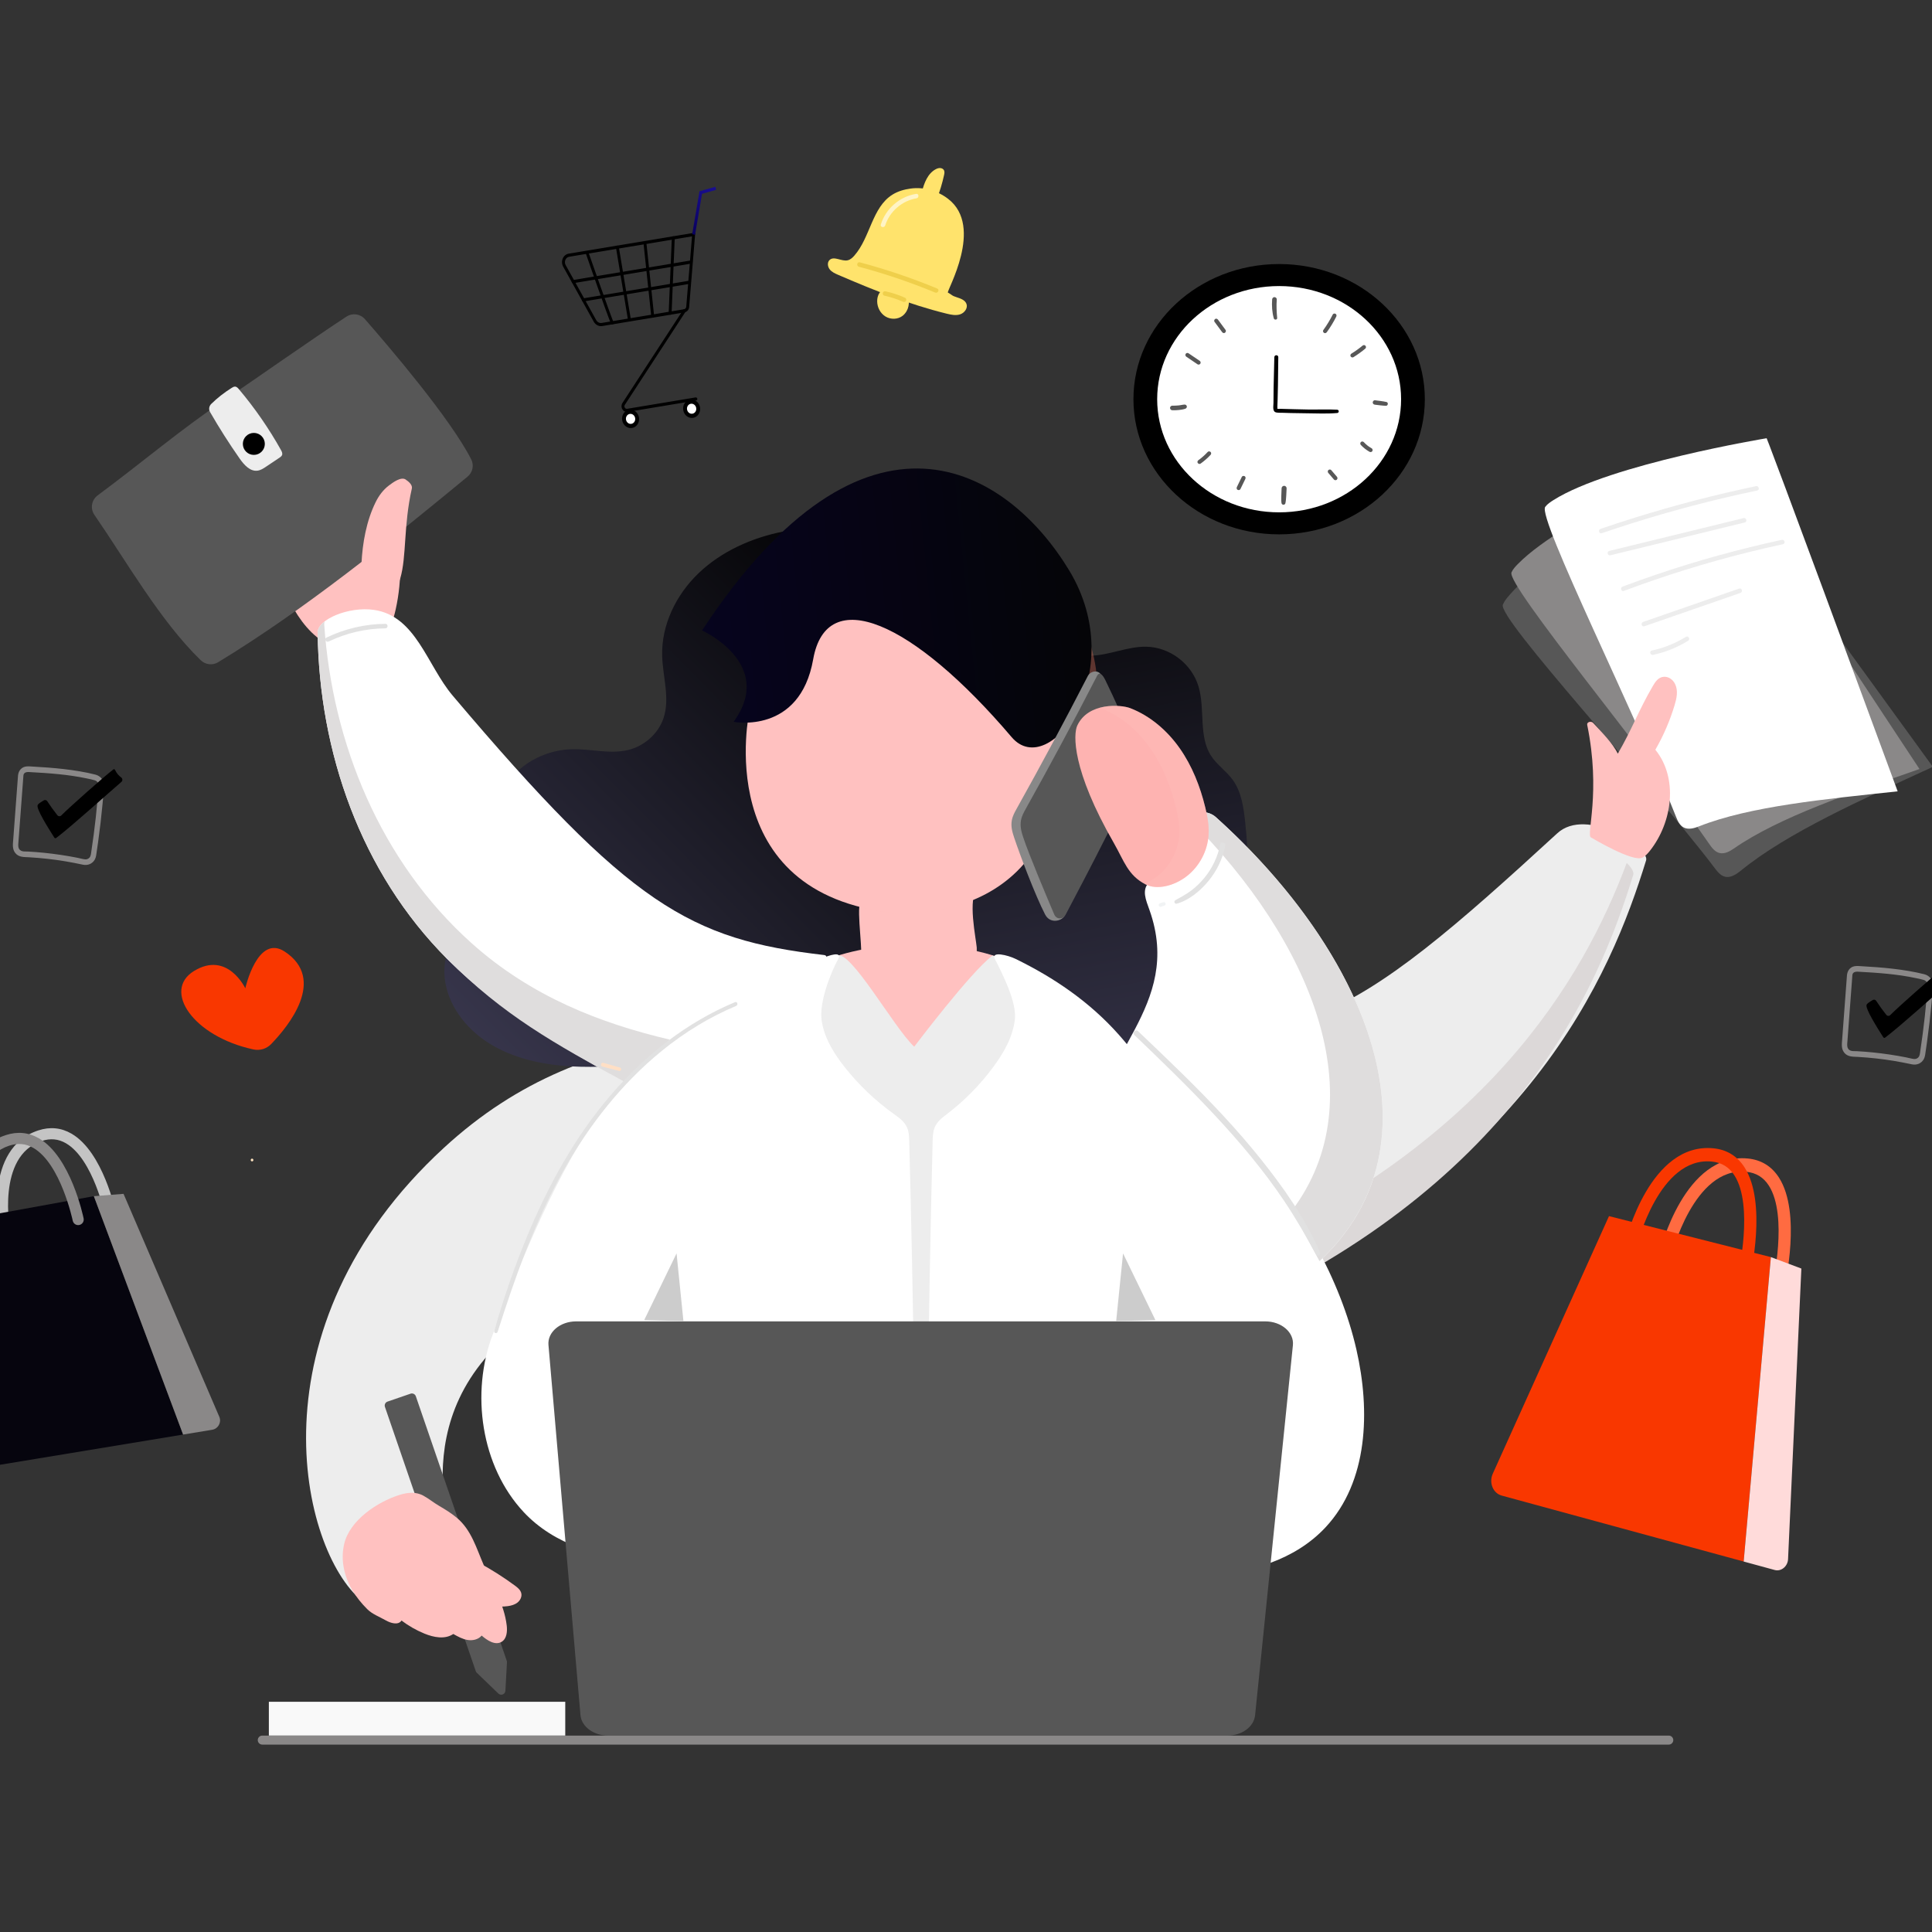 <svg width="350" height="350" viewBox="25 25 300 300" fill="none" xmlns="http://www.w3.org/2000/svg">
<rect x="25" y="25" width="300" height="300" fill="#333333" stroke="none"/>
<path d="M280.607 158.592C275.167 176.284 262.304 207.478 214.781 227.85C213.29 228.488 209.179 226.1 207.619 225.52C206.313 225.034 205.329 223.98 204.419 222.955C201.799 219.999 199.315 216.94 196.976 213.787C196.203 212.746 195.41 211.562 195.574 210.342C195.848 208.305 191.514 179.707 193.545 180.451C224 191.596 235.117 183.501 266.818 154.39C271.381 150.199 281.213 156.621 280.607 158.592Z" fill="#EDEDED"/>
<path d="M278.61 160.846C273.171 178.542 260.306 209.734 212.782 230.104C211.291 230.741 207.182 228.354 205.622 227.773C204.313 227.29 203.333 226.233 202.423 225.211C199.805 222.257 197.32 219.191 194.982 216.041C194.205 214.998 193.414 213.814 193.575 212.597C193.848 210.56 189.515 181.965 191.545 182.707C192.021 182.882 192.497 183.05 192.966 183.218C193.757 191.471 195.234 202.139 195.073 203.357C194.905 204.575 195.703 205.758 196.473 206.801C198.811 209.951 201.296 213.01 203.921 215.971C204.824 216.993 205.811 218.051 207.12 218.533C208.674 219.114 212.79 221.501 214.281 220.864C255.728 203.098 270.813 177.093 277.596 158.998C278.352 159.725 278.75 160.397 278.61 160.846Z" fill="#DCD8D8"/>
<path d="M291.289 159.832C291.738 160.425 292.252 161.059 293.003 161.165C293.829 161.282 294.652 160.737 295.337 160.178C302.56 154.282 314.171 149.13 325.131 144.076C291.731 97.99 290.369 96.367 290.369 96.367C290.369 96.367 266.91 108.737 259.4 117.386C258.997 117.851 258.586 118.33 258.364 118.897C257.529 121.023 281.338 146.691 291.289 159.832Z" fill="#575757"/>
<path d="M290.387 156.018C290.805 156.625 291.283 157.278 292 157.453C292.787 157.646 293.586 157.211 294.251 156.748C301.274 151.866 312.478 148.127 323.057 144.414C292.021 97.341 290.75 95.665 290.75 95.665C290.75 95.665 268.075 105.084 260.723 112.551C260.329 112.952 259.927 113.367 259.703 113.883C258.863 115.821 281.129 142.553 290.387 156.018Z" fill="#8A8888"/>
<path d="M285.212 151.729C285.481 152.416 285.799 153.161 286.455 153.495C287.178 153.861 288.054 153.62 288.807 153.321C296.759 150.168 308.519 149.081 319.667 147.878C300.18 94.97 299.323 93.049 299.323 93.049C299.323 93.049 275.099 97.05 266.238 102.644C265.762 102.945 265.277 103.257 264.941 103.709C263.683 105.404 279.267 136.508 285.212 151.729Z" fill="white"/>
<path d="M276.216 142.025C278.424 138.242 279.417 135.354 281.626 131.57C282.026 130.885 282.493 130.141 283.377 130.09C284.124 130.048 284.788 130.55 285.112 131.226C285.616 132.279 285.346 133.459 285.018 134.542C284.294 136.939 283.293 139.253 282.043 141.421C285.61 145.813 284.711 152.668 281.2 157.105C280.864 157.528 280.495 157.945 280.01 158.181C278.544 158.891 272.457 155.277 272.027 155.027C271.293 154.6 273.611 148.051 271.46 137.555C271.368 137.107 272.069 136.916 272.381 137.251C273.833 138.814 275.38 140.37 276.216 142.025Z" fill="#FFC1C0"/>
<path d="M273.724 107.795C279.861 105.695 286.096 103.887 292.406 102.384C294.217 101.953 296.033 101.547 297.855 101.166C298.295 101.073 298.109 100.399 297.668 100.491C291.32 101.822 285.036 103.452 278.844 105.384C277.067 105.938 275.299 106.518 273.537 107.12C273.115 107.265 273.296 107.941 273.724 107.795Z" fill="#EDEDED"/>
<path d="M275.069 111.223C282.023 109.524 288.976 107.826 295.93 106.127C296.367 106.02 296.182 105.345 295.744 105.452C288.79 107.151 281.837 108.849 274.883 110.548C274.445 110.654 274.631 111.33 275.069 111.223Z" fill="#EDEDED"/>
<path d="M277.14 116.759C283.413 114.411 289.816 112.414 296.315 110.792C298.156 110.332 300.005 109.903 301.86 109.502C302.3 109.407 302.113 108.732 301.674 108.828C295.127 110.242 288.661 112.024 282.317 114.172C280.519 114.78 278.732 115.419 276.955 116.084C276.535 116.24 276.717 116.917 277.14 116.759Z" fill="#EDEDED"/>
<path d="M280.335 122.245C285.306 120.52 290.277 118.795 295.248 117.07C295.671 116.923 295.489 116.247 295.061 116.395C290.091 118.12 285.12 119.845 280.149 121.57C279.726 121.717 279.908 122.393 280.335 122.245Z" fill="#EDEDED"/>
<path d="M281.678 126.689C283.608 126.281 285.459 125.536 287.136 124.494C287.517 124.257 287.167 123.651 286.782 123.89C285.153 124.902 283.368 125.618 281.492 126.014C281.051 126.108 281.238 126.782 281.678 126.689Z" fill="#EDEDED"/>
<path d="M139.32 218.017C126.488 221.008 113.129 223.818 103.178 232.976C85.969 248.811 98.653 268.502 93.215 265.647C89.593 263.746 84.238 276.058 81.131 273.507C71.756 265.808 63.419 231.299 93.935 203.228C105.388 192.693 117.904 187.905 132.72 185.848" fill="#EDEDED"/>
<path d="M99.296 267.623C101.26 268.683 103.15 269.881 104.947 271.204C105.374 271.519 105.824 271.883 105.944 272.4C106.067 272.93 105.79 273.494 105.367 273.834C104.943 274.174 104.397 274.324 103.859 274.4C102.227 274.63 100.577 274.252 98.972 273.876C98.524 273.772 98.059 273.658 97.706 273.363C97.279 273.005 97.091 272.445 96.921 271.914C96.666 271.112 96.411 270.309 96.155 269.506C96.052 269.179 95.947 268.841 95.985 268.5C96.074 267.719 96.916 267.202 97.702 267.195C98.488 267.188 99.209 267.577 99.296 267.623Z" fill="#FFC1C0"/>
<path d="M98.877 284.498L84.773 243.462C84.657 243.125 84.837 242.756 85.174 242.64L88.749 241.411C89.087 241.295 89.454 241.475 89.57 241.812L103.685 282.877C103.712 282.955 103.724 283.039 103.719 283.122L103.48 287.543C103.45 288.095 102.785 288.358 102.386 287.974L99.04 284.753C98.967 284.683 98.911 284.595 98.877 284.498Z" fill="#575757"/>
<path d="M90.287 257.038C89.228 256.639 88.087 256.795 87.007 257.138C83.617 258.213 79.334 261.035 78.453 264.707C77.856 267.191 78.431 269.782 79.722 271.953C80.355 273.02 81.147 273.989 82.023 274.865C82.811 275.652 83.912 276.047 84.879 276.598C85.671 277.05 86.851 277.402 87.345 276.636C88.439 277.463 89.642 278.148 90.911 278.668C92.352 279.258 94.102 279.601 95.387 278.723C96.086 279.117 96.803 279.519 97.595 279.65C98.386 279.782 99.281 279.591 99.791 278.971C100.671 279.738 101.911 280.546 102.905 279.933C103.694 279.446 103.79 278.341 103.685 277.419C103.302 274.093 101.478 271.14 100.134 268.072C98.975 265.425 98.215 262.577 95.913 260.662C95.068 259.959 94.13 259.38 93.183 258.828C92.344 258.34 91.594 257.714 90.74 257.246C90.591 257.164 90.44 257.095 90.287 257.038Z" fill="#FFC1C0"/>
<path d="M112.773 289.252H66.748V294.502H112.773V289.252Z" fill="#F9F9F9"/>
<path d="M141.611 180.089C124.004 188.515 116.215 193.554 101.513 232.209C98.055 241.3 99.683 252.702 106.326 259.806C111.03 264.837 118.169 267.006 125.055 267.125C126.963 267.159 128.92 267.041 130.678 266.298C135.439 264.286 137.239 258.546 138.07 253.445C139.194 246.543 139.574 239.544 139.953 232.561C140.918 214.793 141.881 197.025 141.611 180.089Z" fill="white"/>
<path d="M190.805 178.787C210.795 191.436 230.622 212.648 235.628 234.582C237.792 244.066 237.458 255.074 230.814 262.179C226.11 267.21 218.972 269.38 212.086 269.499C210.177 269.532 208.221 269.414 206.463 268.671C201.701 266.66 199.901 260.92 199.071 255.818C197.946 248.916 197.566 241.917 197.188 234.934C196.224 217.167 190.535 195.724 190.805 178.787Z" fill="white"/>
<path d="M176.668 160.848H157.698V192.173H176.668V160.848Z" fill="#FFC1C0"/>
<path d="M142.535 140.005C141.752 138.546 140.341 137.395 138.711 137.101C137.082 136.807 135.274 137.454 134.338 138.821C133.553 139.967 133.434 141.436 133.477 142.824C133.523 144.356 133.745 145.911 134.417 147.289C135.088 148.666 136.258 149.854 137.73 150.28C139.079 150.67 140.534 150.396 141.863 149.945" fill="#FAC895"/>
<path d="M168.188 152.171C166.59 149.734 163.848 148.159 162.169 145.771C160.055 142.764 159.917 138.74 161.212 135.334C162.286 132.507 164.242 130.05 165.339 127.231C166.815 123.437 170.173 121.95 169.408 118.176C168.735 114.852 164.042 110.925 160.669 109.064C156.496 106.763 151.348 106.606 146.632 107.534C141.736 108.499 137.017 110.618 133.481 114.001C129.945 117.383 127.681 122.088 127.821 126.872C127.916 130.109 129.06 133.43 128.029 136.514C127.226 138.912 125.068 140.85 122.518 141.462C119.683 142.142 116.71 141.256 113.789 141.338C110.893 141.418 108.039 142.491 105.859 144.318C103.927 145.935 102.514 148.185 102.225 150.626C101.936 153.068 102.866 155.676 104.848 157.236C106.204 158.303 108.098 159.01 108.619 160.615C109.202 162.41 107.611 164.248 105.815 165.008C104.02 165.769 101.987 165.863 100.158 166.547C96.067 168.078 93.648 172.559 94.04 176.748C94.432 180.938 97.267 184.693 100.941 186.998C104.614 189.304 109.043 190.296 113.426 190.571C117.809 190.845 122.202 190.443 126.586 190.177C131.6 189.873 136.716 189.731 141.449 188.116C146.234 186.483 150.342 183.436 154.166 180.233C155.976 178.716 157.811 177.059 158.598 174.882C159.17 173.301 157.936 166.556 158.598 165.008C160.019 161.686 165.295 165.22 167.616 162.401C169.969 159.543 170.209 155.253 168.188 152.171Z" fill="url(#paint0_linear)"/>
<path d="M202.956 125.42C200.041 125.38 197.201 126.771 194.283 126.825C190.608 126.893 187.196 124.756 185.098 121.776C183.357 119.304 182.417 116.307 180.694 113.82C178.377 110.474 179.024 106.858 175.468 105.38C172.336 104.077 166.456 105.767 163.026 107.521C158.783 109.691 155.771 113.869 153.901 118.297C151.959 122.893 151.075 127.99 151.898 132.814C152.721 137.638 155.353 142.146 159.396 144.709C162.132 146.442 165.524 147.353 167.502 149.934C169.04 151.941 169.437 154.814 168.517 157.27C167.494 160 178.355 160.035 176.788 162.501C175.234 164.946 176.495 170.172 176.788 173.001C177.048 175.507 162.891 177.61 164.752 179.216C166.614 180.822 169.295 181.511 171.697 180.742C173.34 180.216 174.987 179.042 176.608 179.509C178.422 180.031 179.054 182.377 178.679 184.291C178.305 186.204 177.245 187.942 176.788 189.84C175.766 194.087 178.125 198.6 181.817 200.621C185.508 202.641 190.206 202.393 194.173 200.64C198.14 198.886 201.441 195.772 204.122 192.293C206.802 188.815 208.929 184.949 211.162 181.168C213.717 176.843 216.463 172.524 217.774 167.698C219.099 162.818 218.874 157.709 218.36 152.747C218.116 150.398 217.77 147.95 216.407 146.079C215.417 144.72 213.956 143.765 213.044 142.35C211.086 139.314 212.15 135.121 211.113 131.62C210.061 128.071 206.641 125.471 202.956 125.42Z" fill="url(#paint1_linear)"/>
<g opacity="0.31">
<g opacity="0.31">
<path opacity="0.31" d="M189.384 135.589L167.917 116.877L166.838 117.178L186.157 134.257C189.716 167.941 158.866 163.422 158.866 163.422C154.671 163.003 151.218 162.047 148.374 160.721C151.862 163.772 156.89 166.074 164.098 166.793C164.098 166.793 192.943 169.273 189.384 135.589Z" fill="#FAC895"/>
</g>
</g>
<path d="M188.037 139.689C188.936 138.298 190.436 137.266 192.084 137.105C193.732 136.945 195.481 137.737 196.303 139.175C196.993 140.38 196.992 141.855 196.837 143.235C196.665 144.757 196.318 146.289 195.537 147.608C194.757 148.927 193.494 150.015 191.992 150.321C190.616 150.6 189.188 150.209 187.9 149.651" fill="#FAC895"/>
<path d="M167.183 193.897C179.694 193.897 189.835 188.922 189.835 182.784C189.835 176.647 179.694 171.672 167.183 171.672C154.673 171.672 144.531 176.647 144.531 182.784C144.531 188.922 154.673 193.897 167.183 193.897Z" fill="#FFC1C0"/>
<path d="M127.633 275.857V213.432C127.633 195.684 138.8 178.394 154.899 173.387C157.005 172.273 163.753 184.536 166.96 187.532C166.96 187.532 175.756 175.879 179.114 173.387C195.334 178.321 206.733 195.598 206.733 213.432L202.883 277.581C202.883 280.812 204.114 282.382 200.883 282.382H134.159C130.555 282.382 127.633 279.46 127.633 275.857Z" fill="#EDEDED"/>
<path d="M187.163 149.853C187.418 148.743 187.57 147.512 187.203 146.408C186.858 145.37 185.92 144.556 185.727 143.472C185.619 142.868 185.852 142.276 186.077 141.728C186.311 141.158 186.54 140.598 186.667 139.992C186.898 138.9 186.892 137.77 186.665 136.677C186.436 135.573 185.986 134.515 185.31 133.61C184.603 132.663 183.707 131.894 182.777 131.172C180.806 129.641 178.215 127.979 177.855 125.276C177.791 124.797 177.03 124.79 177.094 125.276C177.762 130.344 184.133 131.33 185.723 135.874C186.108 136.974 186.224 138.173 186.044 139.327C185.951 139.928 185.775 140.51 185.539 141.07C185.304 141.627 185.036 142.178 184.949 142.783C184.784 143.933 185.43 144.817 185.997 145.748C186.669 146.851 186.764 147.963 186.503 149.213C186.214 150.591 185.715 151.918 185.547 153.321C185.36 154.895 185.647 156.411 186.101 157.914C186.224 158.323 186.801 158.149 186.73 157.741C186.489 156.373 186.187 154.954 186.298 153.558C186.401 152.292 186.881 151.084 187.163 149.853Z" fill="#C56752"/>
<path d="M188.712 135.284C188.581 134.087 188.286 132.916 187.849 131.795C187.011 129.645 185.715 127.736 184.262 125.957C184.011 125.65 183.582 126.087 183.828 126.392C185.207 128.104 186.453 129.978 187.238 132.042C187.643 133.108 187.93 134.228 188.04 135.364C188.153 136.522 188.028 137.621 187.892 138.769C187.85 139.112 188.371 139.146 188.469 138.847C188.837 137.73 188.839 136.441 188.712 135.284Z" fill="#C56752"/>
<path d="M190.781 130.163C190.664 127.696 190.111 125.274 189.045 123.042C188.854 122.643 188.265 122.991 188.451 123.388C189.47 125.555 189.938 127.933 190.041 130.315C190.092 131.488 190.061 132.665 189.961 133.835C189.856 135.057 189.623 136.253 189.453 137.465C189.399 137.848 189.944 138.029 190.052 137.63C190.379 136.425 190.535 135.153 190.662 133.912C190.791 132.667 190.841 131.414 190.781 130.163Z" fill="#C56752"/>
<path d="M193.546 141.884C192.811 141.965 192.138 142.387 191.653 142.951C191.75 141.852 192.089 140.777 192.722 139.868C192.972 139.508 192.389 139.178 192.139 139.527C191.436 140.501 191.127 141.659 191.031 142.845C190.924 144.157 191.041 145.578 191.349 146.859C191.417 147.142 191.879 147.087 191.862 146.789C191.812 145.874 191.67 144.974 191.633 144.063C191.691 144.037 191.744 144 191.776 143.939C191.825 143.842 191.879 143.749 191.939 143.659C191.969 143.611 192.003 143.565 192.036 143.52C192.07 143.472 192.028 143.528 192.051 143.501C192.067 143.481 192.083 143.461 192.099 143.441C192.239 143.275 192.396 143.126 192.565 142.991C192.571 142.986 192.634 142.937 192.604 142.959C192.575 142.981 192.639 142.933 192.646 142.93C192.688 142.9 192.73 142.87 192.773 142.842C192.863 142.783 192.958 142.729 193.054 142.679C193.271 142.568 193.393 142.526 193.621 142.442C193.752 142.393 193.845 142.277 193.824 142.131C193.805 142.004 193.687 141.869 193.546 141.884Z" fill="#D9914E"/>
<path opacity="0.431" d="M184.598 111.322C184.598 111.322 194.876 125.45 187.24 134.365C187.24 134.365 183.878 136.456 186.739 141.501C189.599 146.546 188.255 149.289 186.708 151.495C185.161 153.702 186.172 158.248 188.069 160.438C188.069 160.438 188.791 160.148 187.8 156.582C187.8 156.582 186.859 154.268 188.611 152.675C188.611 152.675 192.058 149.311 188.923 141.754C188.923 141.754 188.839 136.127 194.45 137.818C194.45 137.818 198.307 128.845 190.46 117.092C190.331 116.899 184.751 111.467 184.58 111.308L184.598 111.322Z" fill="#C56752"/>
<path d="M152.469 173.889C153.725 173.313 155.836 172.655 155.159 173.904C153.914 176.199 152.201 180.657 152.576 183.376C152.956 186.132 154.471 188.571 156.17 190.713C158.349 193.464 160.895 195.896 163.71 197.918C164.535 198.51 165.426 199.117 165.845 200.068C166.139 200.734 166.164 201.491 166.184 202.225C166.869 227.845 167.202 253.475 167.183 279.104C167.182 280.546 167.077 282.212 165.965 283.064C165.21 283.643 164.203 283.662 163.267 283.658C153.126 283.612 142.985 283.565 132.844 283.519C131.545 283.513 130.125 283.462 129.141 282.576C128.224 281.75 127.783 280.437 127.693 279.175C126.071 256.401 125.528 239.115 125.528 209.137C125.528 203.621 127.141 198.104 129.691 193.277C131.173 190.472 133.166 187.994 135.318 185.715C140.194 180.549 146.128 176.792 152.469 173.889Z" fill="white"/>
<path d="M182.682 173.889C181.503 173.313 178.846 172.655 179.481 173.904C180.648 176.199 182.934 180.657 182.582 183.376C182.226 186.132 180.804 188.571 179.211 190.713C177.166 193.464 174.779 195.896 172.138 197.918C171.364 198.51 170.529 199.117 170.136 200.068C169.86 200.734 169.837 201.491 169.818 202.225C169.176 227.845 168.863 253.475 168.881 279.104C168.882 280.546 168.981 282.212 170.023 283.064C170.731 283.643 171.676 283.662 172.554 283.658C182.066 283.612 191.578 283.565 201.09 283.519C202.309 283.513 203.64 283.462 204.564 282.576C205.424 281.75 205.837 280.437 205.922 279.175C207.443 256.401 207.952 239.115 207.952 209.137C207.952 203.621 206.44 198.104 204.048 193.277C202.658 190.472 200.788 187.994 198.769 185.715C194.196 180.549 188.629 176.792 182.682 173.889Z" fill="white"/>
<path d="M141.375 135.409C141.375 135.409 135.09 163.896 164.098 166.793C164.098 166.793 192.943 169.273 189.383 135.589L167.916 116.877L147.894 122.464L141.375 135.409Z" fill="#FFC1C0"/>
<path d="M134.019 122.889C134.019 122.889 145.467 128.079 138.915 137.082C138.915 137.082 149.196 139.106 151.271 127.372C153.346 115.638 166.706 121.368 182.09 139.465C188.004 146.421 200.577 129.356 191.023 113.571C181.468 97.785 159.528 84.139 134.019 122.889Z" fill="url(#paint2_linear)"/>
<path d="M193.919 129.965C190.312 136.975 186.617 143.864 182.839 150.624C182.54 151.16 182.227 151.732 182.109 152.41C181.942 153.376 182.212 154.27 182.475 155.055C183.391 157.793 185.739 164.009 187.278 166.992C188.059 168.505 189.856 168.025 190.278 167.229C193.104 161.895 199.87 146.456 199.943 144.708C199.978 143.863 199.432 140.638 199.205 139.953C198.095 136.606 197.371 132.729 195.953 129.776C195.585 129.014 194.345 129.138 193.919 129.965Z" fill="#888888"/>
<path d="M195.342 129.966C191.735 136.976 188.04 143.865 184.263 150.625C183.963 151.161 183.65 151.733 183.532 152.411C183.365 153.376 183.635 154.271 183.898 155.056C184.814 157.794 187.385 163.904 188.701 166.993C189.046 167.803 190.054 167.816 190.476 167.019C193.302 161.685 201.293 146.457 201.365 144.708C201.4 143.864 200.854 140.639 200.627 139.954C199.518 136.607 198.093 133.64 196.675 130.687C196.308 129.924 195.767 129.138 195.342 129.966Z" fill="#575757"/>
<path d="M194.905 201.602C194.905 189.002 208.824 181.351 203.5 166.331C202.931 164.726 202.238 163.203 203.435 161.992C205.89 159.512 207.321 155.67 209.182 152.569C210.159 150.943 212.402 150.633 213.811 151.902C244.659 179.697 255.914 221.393 202.1 234.052" fill="white"/>
<path d="M225.64 212.935C238.587 195.698 228.811 171.246 209.558 152.074C210.65 150.891 212.561 150.772 213.814 151.899C237.392 173.149 249.523 202.523 229.89 220.835" fill="#DFDDDD"/>
<path d="M202.904 162.339C200.132 160.94 199.523 158.632 197.976 155.94C191.4 144.496 191.656 139.001 192.283 137.656C193.975 134.029 199.038 134.395 200.506 134.963C203.628 136.171 206.267 138.462 208.191 141.202C210.115 143.942 211.358 147.115 212.153 150.368C212.497 151.775 212.76 153.219 212.667 154.664C212.507 157.151 211.234 159.546 209.263 161.069C207.29 162.592 204.652 163.22 202.904 162.339Z" fill="#FEB3B1"/>
<path opacity="0.264" d="M212.668 154.666C212.507 157.151 211.233 159.545 209.266 161.071C207.292 162.59 204.653 163.22 202.903 162.338C202.826 162.303 202.756 162.261 202.686 162.219C203.393 161.939 204.079 161.547 204.702 161.071C206.676 159.545 207.943 157.151 208.104 154.666C208.202 153.217 207.936 151.775 207.593 150.368C206.795 147.113 205.556 143.942 203.631 141.198C201.706 138.461 199.067 136.172 195.945 134.961C195.889 134.94 195.833 134.919 195.77 134.898C197.66 134.38 199.669 134.639 200.502 134.961C203.631 136.172 206.263 138.461 208.188 141.198C210.113 143.942 211.359 147.113 212.15 150.368C212.493 151.775 212.759 153.217 212.668 154.666Z" fill="#FFC1C0"/>
<path d="M214.48 156.1C214.106 158 213.261 159.79 212.033 161.289C211.428 162.027 210.737 162.706 209.976 163.284C209.198 163.873 208.347 164.313 207.501 164.789C207.212 164.953 207.405 165.416 207.727 165.326C209.646 164.784 211.395 163.321 212.643 161.808C213.951 160.222 214.866 158.336 215.26 156.316C215.36 155.807 214.58 155.589 214.48 156.1Z" fill="#E1E1E1"/>
<path d="M205.995 165.286C205.974 165.221 205.934 165.158 205.871 165.125C205.807 165.091 205.735 165.079 205.663 165.098C205.572 165.122 205.481 165.145 205.391 165.174C205.302 165.204 205.212 165.232 205.122 165.262C205.053 165.284 204.991 165.327 204.954 165.39C204.919 165.451 204.904 165.54 204.926 165.607C204.948 165.675 204.99 165.741 205.055 165.775C205.12 165.81 205.199 165.827 205.272 165.804C205.362 165.775 205.451 165.746 205.541 165.717C205.631 165.687 205.719 165.653 205.807 165.619C205.875 165.593 205.931 165.559 205.968 165.495C206.002 165.437 206.016 165.351 205.995 165.286Z" fill="#F1F3F4"/>
<path d="M115.134 291.31L110.165 233.844C109.994 231.863 111.968 230.183 114.464 230.183H221.466C223.984 230.183 225.966 231.891 225.762 233.886L219.889 291.353C219.707 293.132 217.838 294.502 215.593 294.502H119.433C117.167 294.501 115.289 293.107 115.134 291.31Z" fill="#575757"/>
<path d="M65.027 295.202C65.027 294.815 65.341 294.502 65.727 294.502H284.127C284.514 294.502 284.827 294.815 284.827 295.202C284.827 295.588 284.514 295.902 284.127 295.902H65.727C65.341 295.902 65.027 295.588 65.027 295.202Z" fill="#8A8888"/>
<path d="M130.056 219.628L125.03 229.985L131.122 230.138L130.056 219.628Z" fill="#CCCCCC"/>
<path d="M199.386 219.628L204.412 229.985L198.319 230.138L199.386 219.628Z" fill="#CCCCCC"/>
<path d="M64.14 204.915C63.869 204.915 63.868 205.338 64.14 205.338C64.412 205.337 64.412 204.915 64.14 204.915Z" fill="#FFE4C1"/>
<path d="M66.201 110.457C67.694 113.072 68.697 115.938 70.098 118.604C71.5 121.27 73.403 123.817 76.101 125.154C78.8 126.491 82.418 126.303 84.453 124.083C85.565 122.871 86.085 121.234 86.442 119.627C87.478 114.954 87.383 110.034 86.167 105.404C85.083 101.276 82.6 96.957 78.438 96.01C74.525 95.118 70.453 97.698 68.47 101.187C66.487 104.675 66.18 108.856 66.201 110.457Z" fill="#FFC1C0"/>
<path d="M74.326 123.228C74.556 141.709 80.982 160.419 94.432 173.894C103.222 182.7 114.543 188.934 125.698 195.046C127.119 195.825 128.659 196.63 130.319 196.513C131.709 196.415 132.951 195.682 134.112 194.955C137.459 192.858 140.706 190.623 143.839 188.258C144.874 187.477 145.969 186.566 146.156 185.348C146.467 183.316 155.145 173.549 152.997 173.301C132.122 170.886 122.863 165.59 95.303 133.03C91.3 128.301 89.612 120.647 83.062 119.703C79.167 119.142 74.3 121.166 74.326 123.228Z" fill="white"/>
<path d="M122.156 193.101C110.998 186.99 103.221 182.699 94.429 173.893C80.982 160.418 74.556 141.707 74.325 123.227C74.318 122.618 74.731 122.016 75.417 121.491C75.354 121.659 75.333 121.827 75.347 121.995C76.607 140.433 84.062 158.759 98.237 171.464C107.505 179.766 118.316 183.924 129.004 186.429" fill="#DFDDDD"/>
<path d="M39.658 104.948C44.651 112.188 49.883 121.428 56.174 127.523C56.898 128.223 58.002 128.356 58.862 127.833C72.211 119.734 85.547 108.959 97.601 99.015C98.391 98.363 98.639 97.25 98.174 96.337C94.943 89.997 85.486 78.93 81.666 74.559C80.941 73.729 79.721 73.559 78.798 74.164C73.42 77.686 64.413 84.023 60.008 87.003C52.711 91.939 47.339 96.606 40.165 101.922C39.208 102.631 38.982 103.968 39.658 104.948Z" fill="#575757"/>
<path d="M57.794 87.727C57.458 88.058 57.382 88.574 57.617 88.982C59.044 91.458 60.579 93.872 62.218 96.213C62.897 97.182 63.84 98.251 65.01 98.082C65.491 98.012 65.913 97.735 66.317 97.464C67.006 97.003 67.697 96.542 68.386 96.08C68.553 95.969 68.73 95.845 68.8 95.656C68.897 95.397 68.76 95.115 68.625 94.874C66.753 91.524 64.559 88.355 62.085 85.422C61.936 85.246 61.763 85.058 61.533 85.034C61.339 85.013 61.156 85.118 60.99 85.221C59.805 85.959 58.704 86.833 57.794 87.727Z" fill="#EDEDED"/>
<path d="M64.417 95.636C65.359 95.636 66.123 94.872 66.123 93.929C66.123 92.987 65.359 92.223 64.417 92.223C63.474 92.223 62.71 92.987 62.71 93.929C62.71 94.872 63.474 95.636 64.417 95.636Z" fill="black"/>
<path d="M81.131 112.538C81.282 109.325 81.893 105.892 83.325 102.983C83.823 101.969 84.496 101.058 85.403 100.376C85.948 99.966 87.257 98.972 87.979 99.454C88.46 99.776 89.079 100.294 88.951 100.858C87.637 106.668 88.149 111.44 87.154 114.803C86.484 117.067 86.877 115.682 81.131 112.538Z" fill="#FFC1C0"/>
<path d="M93.829 99.394C93.83 99.394 93.831 99.394 93.831 99.393C93.847 99.381 93.871 99.356 93.829 99.394Z" fill="black"/>
<path d="M76.035 124.612C78.782 123.289 81.794 122.595 84.842 122.569C85.293 122.566 85.294 121.866 84.842 121.869C81.666 121.896 78.542 122.63 75.682 124.007C75.275 124.203 75.63 124.806 76.035 124.612Z" fill="#E1E1E1"/>
<path d="M229.969 219.475C227.679 214.167 224.257 209.33 220.651 204.833C217.003 200.285 212.978 196.054 208.825 191.963C206.48 189.654 204.094 187.387 201.713 185.115C201.327 184.748 200.742 185.329 201.127 185.698C205.327 189.72 209.512 193.768 213.483 198.017C217.435 202.246 221.179 206.68 224.408 211.487C226.213 214.175 227.82 216.985 229.373 219.823C229.592 220.221 230.139 219.87 229.969 219.475Z" fill="#E1E1E1"/>
<path d="M139.138 180.611C131.684 183.72 125.209 188.82 119.952 194.909C114.278 201.481 110.068 209.164 106.771 217.163C104.819 221.898 103.144 226.747 101.746 231.673C101.65 232.01 102.163 232.148 102.27 231.817C105.008 223.272 107.986 214.806 112.39 206.954C116.384 199.833 121.484 193.265 127.85 188.108C131.323 185.294 135.175 182.927 139.301 181.201C139.659 181.052 139.502 180.459 139.138 180.611Z" fill="#E1E1E1"/>
<path d="M121.264 190.769C120.408 190.515 119.551 190.268 118.69 190.033C118.316 189.93 118.156 190.511 118.529 190.613C119.391 190.847 120.255 191.07 121.122 191.286C121.457 191.369 121.595 190.868 121.264 190.769Z" fill="#FFDFC5"/>
<path d="M162.667 69.761C162.214 69.817 161.806 70.107 161.557 70.489C161.306 70.871 161.203 71.337 161.207 71.794C161.216 72.73 161.703 73.667 162.504 74.151C163.307 74.636 164.405 74.616 165.148 74.045C165.413 73.841 165.63 73.576 165.793 73.283C166.322 72.331 166.226 71.047 165.503 70.231C164.781 69.416 163.46 69.178 162.667 69.761Z" fill="#FFE36C"/>
<path d="M168.151 54.702C168.356 54.038 168.562 53.368 168.894 52.758C169.225 52.147 169.694 51.591 170.312 51.271C170.521 51.163 170.751 51.082 170.987 51.093C171.222 51.103 171.462 51.218 171.575 51.425C171.698 51.651 171.65 51.928 171.595 52.181C171.315 53.46 170.935 54.717 170.461 55.937" fill="#FFE36C"/>
<path d="M172.218 55.875C170.564 54.606 168.468 53.997 166.403 54.279C165.424 54.413 164.451 54.686 163.609 55.205C160.389 57.192 160.159 61.858 157.657 64.697C157.374 65.019 157.039 65.328 156.621 65.42C155.668 65.63 154.5 64.698 153.805 65.382C153.427 65.754 153.509 66.417 153.839 66.832C154.169 67.247 154.675 67.473 155.162 67.683C160.644 70.046 166.207 72.286 172.005 73.707C172.691 73.875 173.423 74.031 174.094 73.81C174.765 73.589 175.316 72.846 175.072 72.183C174.849 71.579 174.139 71.346 173.528 71.147C172.678 70.87 172.975 70.862 172.192 70.432C171.903 70.274 177.877 60.212 172.218 55.875Z" fill="#FFE36C"/>
<path d="M158.371 66.421C162.404 67.493 166.359 68.831 170.213 70.429C170.627 70.601 170.946 69.976 170.528 69.804C166.617 68.182 162.601 66.823 158.509 65.734C158.073 65.619 157.936 66.306 158.371 66.421Z" fill="#EFCF4B"/>
<path d="M162.344 70.92C163.335 71.132 164.297 71.447 165.221 71.862C165.394 71.94 165.603 71.881 165.691 71.707C165.773 71.544 165.709 71.315 165.536 71.237C164.557 70.796 163.531 70.458 162.481 70.233C162.042 70.139 161.902 70.825 162.344 70.92Z" fill="#EFCF4B"/>
<path d="M167.261 55.102C164.698 55.515 162.543 57.386 161.773 59.864C161.639 60.293 162.326 60.429 162.459 60.002C163.129 57.849 165.079 56.159 167.305 55.8C167.744 55.729 167.706 55.03 167.261 55.102Z" fill="#FFF4C5"/>
<path d="M27.797 145.43C27.557 148.734 27.3 152.037 27.056 155.341C27 156.093 26.877 156.837 27.379 157.462C27.924 158.142 28.742 158.071 29.51 158.116C31.384 158.225 33.252 158.43 35.105 158.736C36.035 158.89 36.956 159.076 37.879 159.269C38.599 159.419 39.343 159.157 39.725 158.464C39.937 158.079 39.962 157.614 40.026 157.184C40.099 156.704 40.169 156.222 40.236 155.741C40.372 154.756 40.498 153.77 40.614 152.783C40.728 151.799 40.832 150.813 40.925 149.826C40.972 149.323 41.017 148.821 41.057 148.318C41.095 147.862 41.174 147.38 41.156 146.922C41.122 146.103 40.568 145.477 39.829 145.285C39.025 145.076 38.21 144.913 37.393 144.774C35.744 144.492 34.081 144.313 32.415 144.185C31.662 144.127 30.91 144.08 30.156 144.038C29.471 144 28.749 143.874 28.215 144.438C27.957 144.711 27.837 145.054 27.797 145.43C27.772 145.666 28.008 145.871 28.216 145.871C28.464 145.871 28.61 145.667 28.635 145.43C28.705 144.762 29.412 144.879 29.86 144.904C30.529 144.94 31.198 144.98 31.866 145.026C33.347 145.13 34.828 145.267 36.297 145.485C37.078 145.601 37.855 145.737 38.627 145.905C38.995 145.984 39.37 146.058 39.731 146.168C39.971 146.241 40.173 146.423 40.265 146.671C40.391 147.008 40.291 147.431 40.264 147.779C40.228 148.228 40.191 148.677 40.151 149.126C40.071 150.042 39.98 150.956 39.88 151.87C39.684 153.658 39.45 155.441 39.179 157.218C39.127 157.555 39.119 157.935 38.877 158.191C38.696 158.382 38.441 158.469 38.187 158.438C37.789 158.39 37.389 158.267 36.995 158.19C36.575 158.107 36.154 158.029 35.733 157.956C34.027 157.661 32.308 157.444 30.584 157.308C30.158 157.275 29.732 157.247 29.305 157.224C28.985 157.207 28.598 157.257 28.299 157.117C27.712 156.842 27.831 156.187 27.871 155.638C28.097 152.575 28.334 149.513 28.56 146.45C28.585 146.11 28.61 145.771 28.635 145.431C28.676 144.864 27.838 144.867 27.797 145.43Z" fill="#8A8888"/>
<path d="M33.396 155.002C33.44 155.073 33.494 155.15 33.574 155.162C33.649 155.174 33.718 155.125 33.779 155.079C36.249 153.192 41.183 148.711 43.852 146.412C44.059 146.234 44.05 145.896 43.83 145.736C43.438 145.452 43.114 145.066 42.898 144.62C42.853 144.529 42.786 144.418 42.69 144.433C42.654 144.439 42.622 144.462 42.593 144.484C41.187 145.555 35.84 150.295 34.508 151.629C34.337 151.799 34.065 151.784 33.914 151.595C33.355 150.895 32.828 150.165 32.338 149.411C32.216 149.224 31.98 149.167 31.796 149.282L31.41 149.524C31.209 149.65 31.001 149.781 30.863 149.979C30.513 150.482 32.561 153.679 33.396 155.002Z" fill="black"/>
<path d="M283.318 220.844C282.828 220.711 282.541 220.172 282.674 219.625C282.829 218.984 286.595 203.937 296.4 204.893C298.485 205.096 300.118 206.102 301.252 207.882C304.732 213.343 302.193 224.373 302.083 224.84C301.951 225.399 301.434 225.758 300.926 225.643C300.415 225.529 300.112 224.981 300.243 224.423C300.268 224.317 302.68 213.828 299.672 209.112C298.84 207.809 297.685 207.102 296.138 206.951C287.979 206.155 284.543 219.92 284.509 220.059C284.374 220.616 283.853 220.971 283.347 220.852C283.337 220.849 283.327 220.847 283.318 220.844Z" fill="#FF6B41"/>
<path d="M256.777 253.88L274.844 213.839L299.982 220.201L295.757 267.475L258.189 257.235C256.853 256.87 256.185 255.283 256.777 253.88Z" fill="#F93700"/>
<path d="M304.715 221.981L299.981 220.201L295.757 267.475L300.58 268.79C301.557 269.056 302.558 268.265 302.646 267.156L304.715 221.981Z" fill="#FFDBDA"/>
<path d="M277.973 219.258C277.484 219.125 277.197 218.586 277.329 218.039C277.485 217.398 281.25 202.351 291.056 203.307C293.141 203.51 294.774 204.516 295.908 206.296C299.388 211.757 296.849 222.788 296.739 223.255C296.607 223.813 296.089 224.172 295.581 224.057C295.072 223.949 294.768 223.396 294.899 222.837C294.924 222.732 297.336 212.243 294.328 207.526C293.496 206.223 292.341 205.516 290.794 205.365C282.634 204.569 279.199 218.334 279.165 218.473C279.03 219.031 278.509 219.385 278.002 219.266C277.993 219.264 277.983 219.261 277.973 219.258Z" fill="#F93700"/>
<path d="M131.284 73.506L118.507 75.629C117.995 75.714 117.47 75.444 117.2 74.958L112.456 66.417C112.238 66.026 112.211 65.549 112.382 65.143C112.554 64.736 112.902 64.453 113.313 64.385L132.958 61.12L132.012 72.667C131.976 73.096 131.677 73.441 131.284 73.506ZM113.393 64.867C113.125 64.911 112.906 65.089 112.794 65.354C112.682 65.62 112.699 65.919 112.841 66.174L117.585 74.716C117.759 75.029 118.097 75.202 118.427 75.148L131.204 73.025C131.397 72.993 131.544 72.823 131.562 72.612L132.457 61.699L113.393 64.867L113.393 64.867Z" fill="black"/>
<path d="M132.929 61.463L132.484 61.363L133.618 54.696L136.079 54.008L136.203 54.48L134.012 55.093L132.929 61.463Z" fill="url(#paint3_linear)"/>
<path d="M133.095 87.192L122.465 88.959C122.135 89.013 121.808 88.847 121.631 88.535C121.454 88.224 121.468 87.838 121.667 87.553L131.081 73.117C131.152 73.009 131.293 72.985 131.395 73.064C131.498 73.143 131.524 73.296 131.453 73.404L122.035 87.847C121.94 87.983 121.933 88.146 122.014 88.289C122.095 88.431 122.234 88.502 122.385 88.477L133.015 86.71C133.137 86.69 133.255 86.781 133.277 86.915C133.299 87.048 133.218 87.172 133.095 87.192Z" fill="black"/>
<path d="M132.014 69.086L115.616 71.811C115.493 71.831 115.376 71.74 115.354 71.607C115.332 71.474 115.413 71.35 115.536 71.329L131.934 68.605C132.057 68.584 132.174 68.675 132.196 68.808C132.218 68.942 132.137 69.066 132.014 69.086Z" fill="black"/>
<path d="M132.347 65.927L114.036 68.969C113.914 68.99 113.796 68.898 113.774 68.765C113.752 68.632 113.834 68.508 113.956 68.487L132.267 65.445C132.389 65.425 132.507 65.516 132.529 65.649C132.551 65.782 132.469 65.906 132.347 65.927Z" fill="black"/>
<path d="M120.113 75.37C120.102 75.372 120.09 75.373 120.079 75.373C119.859 75.372 119.855 75.372 117.854 69.743C117.835 69.688 115.915 64.283 115.906 64.186L116.131 64.168L116.326 64.297L116.131 64.168L116.346 64.099C116.373 64.186 119.88 74.186 120.239 74.96C120.281 75.009 120.305 75.075 120.301 75.145C120.295 75.259 120.215 75.353 120.113 75.37Z" fill="black"/>
<path d="M122.783 74.917C122.66 74.938 122.543 74.846 122.52 74.713L120.643 63.413C120.621 63.28 120.702 63.155 120.825 63.135C120.948 63.115 121.065 63.206 121.087 63.339L122.965 74.639C122.987 74.773 122.905 74.897 122.783 74.917Z" fill="black"/>
<path d="M126.389 74.321C126.385 74.322 126.38 74.323 126.375 74.323C126.251 74.335 126.139 74.236 126.125 74.102L124.944 62.95C124.93 62.815 125.02 62.701 125.142 62.685C125.266 62.673 125.378 62.773 125.392 62.907L126.573 74.059C126.587 74.188 126.506 74.302 126.389 74.321Z" fill="black"/>
<path d="M129.098 73.871C129.081 73.873 129.065 73.874 129.047 73.873C128.923 73.863 128.826 73.747 128.832 73.612L129.322 61.918C129.328 61.784 129.434 61.683 129.558 61.692C129.683 61.702 129.779 61.819 129.773 61.953L129.283 73.647C129.278 73.763 129.199 73.854 129.098 73.871Z" fill="black"/>
<path d="M123.151 91.454C123.871 91.335 124.349 90.605 124.219 89.825C124.09 89.045 123.401 88.51 122.682 88.629C121.962 88.749 121.484 89.478 121.613 90.258C121.743 91.038 122.431 91.574 123.151 91.454Z" fill="black"/>
<path d="M123.043 90.813C123.435 90.747 123.696 90.35 123.625 89.924C123.555 89.498 123.179 89.206 122.787 89.272C122.394 89.337 122.133 89.735 122.204 90.16C122.275 90.586 122.65 90.878 123.043 90.813Z" fill="white"/>
<path d="M132.63 89.881C133.35 89.762 133.828 89.032 133.699 88.252C133.569 87.472 132.881 86.936 132.161 87.056C131.441 87.175 130.963 87.905 131.093 88.685C131.222 89.465 131.911 90.001 132.63 89.881Z" fill="black"/>
<path d="M132.524 89.238C132.916 89.173 133.177 88.775 133.106 88.35C133.036 87.924 132.66 87.632 132.268 87.697C131.875 87.763 131.614 88.16 131.685 88.586C131.756 89.011 132.131 89.304 132.524 89.238Z" fill="white"/>
<path d="M223.624 107.975C236.119 107.975 246.248 98.578 246.248 86.987C246.248 75.396 236.119 66 223.624 66C211.129 66 201 75.396 201 86.987C201 98.578 211.129 107.975 223.624 107.975Z" fill="black"/>
<path d="M223.624 104.556C234.083 104.556 242.562 96.69 242.562 86.987C242.562 77.285 234.083 69.419 223.624 69.419C213.164 69.419 204.685 77.285 204.685 86.987C204.685 96.69 213.164 104.556 223.624 104.556Z" fill="white"/>
<path d="M223.258 71.496C223.274 71.303 223.082 71.137 222.898 71.137C222.692 71.137 222.553 71.302 222.538 71.496C222.467 72.475 222.527 73.499 222.8 74.445C222.879 74.719 223.345 74.681 223.318 74.375C223.232 73.413 223.18 72.462 223.258 71.496Z" fill="#575757"/>
<path d="M240.286 87.421C239.699 87.293 239.096 87.231 238.5 87.153C238.32 87.129 238.148 87.328 238.156 87.497C238.166 87.701 238.308 87.818 238.5 87.841C239.067 87.909 239.636 87.991 240.206 88.01C240.541 88.022 240.62 87.493 240.286 87.421Z" fill="#575757"/>
<path d="M209.282 88.059C209.22 87.869 209.058 87.802 208.872 87.826C208.916 87.82 208.81 87.834 208.797 87.835C208.751 87.841 208.705 87.846 208.659 87.851C208.569 87.863 208.48 87.883 208.391 87.898C208.323 87.91 208.254 87.921 208.185 87.93C208.172 87.932 208.126 87.938 208.118 87.939C208.075 87.945 208.031 87.95 207.988 87.954C207.673 87.986 207.356 87.998 207.039 87.991C206.852 87.987 206.674 88.159 206.682 88.348C206.691 88.546 206.839 88.7 207.039 88.705C207.368 88.714 207.697 88.702 208.025 88.668C208.374 88.631 208.717 88.583 209.049 88.469C209.214 88.412 209.34 88.238 209.282 88.059Z" fill="#575757"/>
<path d="M224.395 100.436C224.176 100.446 224.015 100.607 224.005 100.826C223.988 101.2 223.966 101.573 223.961 101.946C223.955 102.32 223.936 102.696 223.982 103.066C224.001 103.22 224.086 103.353 224.253 103.373C224.4 103.391 224.562 103.304 224.596 103.15C224.68 102.763 224.698 102.363 224.727 101.968C224.756 101.589 224.768 101.207 224.785 100.826C224.795 100.622 224.6 100.427 224.395 100.436Z" fill="#575757"/>
<path d="M232.634 88.62C231.164 88.534 229.673 88.611 228.2 88.591C226.748 88.571 225.298 88.522 223.845 88.483C223.765 88.481 223.47 88.511 223.347 88.483C223.377 88.441 223.344 88.258 223.346 88.198C223.358 87.83 223.372 87.461 223.386 87.093C223.413 86.356 223.429 85.619 223.438 84.882C223.459 83.407 223.473 81.933 223.493 80.46C223.499 80.063 222.885 80.063 222.877 80.46C222.841 82.039 222.794 83.618 222.765 85.198C222.75 85.988 222.744 86.777 222.745 87.568C222.745 88.043 222.535 88.916 223.172 89.045C223.511 89.114 223.895 89.086 224.241 89.1C224.636 89.117 225.032 89.127 225.428 89.136C226.22 89.154 227.011 89.166 227.804 89.173C229.401 89.188 231.04 89.27 232.634 89.133C232.96 89.103 232.965 88.639 232.634 88.62Z" fill="black"/>
<path d="M209.22 80.396C209.8 80.788 210.381 81.18 210.96 81.573C211.098 81.666 211.318 81.603 211.394 81.458C211.479 81.298 211.427 81.124 211.28 81.024C210.7 80.632 210.12 80.24 209.539 79.848C209.401 79.755 209.182 79.817 209.105 79.962C209.021 80.122 209.073 80.296 209.22 80.396Z" fill="#575757"/>
<path d="M213.583 74.961C213.978 75.495 214.371 76.029 214.765 76.563C214.863 76.696 215.044 76.777 215.199 76.677C215.331 76.592 215.418 76.386 215.313 76.243C214.919 75.709 214.526 75.175 214.132 74.641C214.033 74.508 213.852 74.427 213.698 74.527C213.565 74.612 213.478 74.818 213.583 74.961Z" fill="#575757"/>
<path d="M231.947 73.841C231.525 74.684 231.035 75.491 230.482 76.255C230.382 76.394 230.459 76.609 230.596 76.689C230.756 76.783 230.929 76.714 231.03 76.575C231.583 75.811 232.073 75.004 232.495 74.161C232.571 74.007 232.536 73.817 232.381 73.727C232.241 73.645 232.025 73.687 231.947 73.841Z" fill="#575757"/>
<path d="M236.568 78.676C236.279 78.916 236.052 79.092 235.747 79.311C235.453 79.522 235.152 79.722 234.844 79.912C234.703 80 234.636 80.2 234.73 80.347C234.821 80.488 235.013 80.554 235.164 80.46C235.812 80.059 236.431 79.611 237.016 79.124C237.145 79.017 237.135 78.783 237.016 78.675C236.881 78.55 236.705 78.562 236.568 78.676Z" fill="#575757"/>
<path d="M211.415 96.998C211.98 96.595 212.506 96.139 212.978 95.63C213.091 95.508 213.107 95.3 212.978 95.181C212.855 95.068 212.65 95.051 212.529 95.181C212.306 95.422 212.071 95.653 211.824 95.871C211.703 95.978 211.578 96.082 211.451 96.183C211.419 96.208 211.387 96.233 211.355 96.258C211.378 96.239 211.379 96.239 211.355 96.258C211.338 96.272 211.32 96.285 211.302 96.299C211.233 96.35 211.164 96.401 211.094 96.45C210.96 96.546 210.882 96.731 210.98 96.884C211.067 97.019 211.27 97.101 211.415 96.998Z" fill="#575757"/>
<path d="M217.827 99.052C217.571 99.577 217.317 100.102 217.061 100.627C216.988 100.776 217.016 100.977 217.175 101.061C217.317 101.136 217.532 101.107 217.609 100.947C217.865 100.422 218.12 99.897 218.375 99.372C218.448 99.223 218.421 99.022 218.262 98.938C218.118 98.864 217.904 98.893 217.827 99.052Z" fill="#575757"/>
<path d="M231.265 98.447C231.558 98.789 231.85 99.131 232.143 99.472C232.251 99.598 232.482 99.592 232.592 99.472C232.715 99.338 232.707 99.159 232.592 99.023C232.299 98.682 232.006 98.34 231.714 97.999C231.605 97.872 231.375 97.879 231.265 97.999C231.141 98.134 231.149 98.313 231.265 98.447Z" fill="#575757"/>
<path d="M236.312 94.095C236.704 94.516 237.164 94.876 237.666 95.157C237.81 95.238 238.018 95.196 238.1 95.043C238.178 94.893 238.14 94.696 237.985 94.609C237.868 94.542 237.752 94.472 237.64 94.397C237.583 94.36 237.528 94.322 237.473 94.282C237.446 94.262 237.418 94.242 237.391 94.222C237.379 94.213 237.367 94.204 237.355 94.194C237.32 94.168 237.416 94.242 237.357 94.196C237.145 94.026 236.946 93.844 236.761 93.646C236.648 93.524 236.426 93.522 236.312 93.646C236.193 93.776 236.191 93.965 236.312 94.095Z" fill="#575757"/>
<path d="M63.09 178.461C63.09 178.461 60.319 172.594 55.121 175.778C50.197 178.793 54.939 185.918 64.337 187.954C65.356 188.175 66.389 187.862 67.107 187.12C69.796 184.341 75.745 177.068 69.208 172.76C64.986 169.978 63.09 178.461 63.09 178.461Z" fill="#F93700"/>
<path d="M25.879 217.206C25.421 217.282 24.983 216.98 24.892 216.522C24.787 215.985 22.398 203.334 30.946 200.53C32.763 199.934 34.498 200.103 36.101 201.032C41.019 203.883 42.954 213.078 43.034 213.468C43.13 213.934 42.829 214.39 42.362 214.486C41.893 214.583 41.439 214.281 41.343 213.815C41.325 213.727 39.482 204.984 35.233 202.523C34.058 201.843 32.833 201.728 31.484 202.169C24.371 204.502 26.563 216.072 26.586 216.189C26.678 216.656 26.374 217.109 25.906 217.202C25.897 217.203 25.888 217.205 25.879 217.206Z" fill="#C4C4C4"/>
<path d="M15.848 251.548L16.219 214.993L39.571 210.743L53.431 247.758L18.262 253.561C17.012 253.767 15.869 252.815 15.848 251.548Z" fill="#06050E"/>
<path d="M44.184 210.38L39.572 210.743L53.432 247.758L57.947 247.013C58.862 246.862 59.408 245.909 59.073 245.044L44.184 210.38Z" fill="#8A8888"/>
<path d="M20.829 217.936C20.371 218.011 19.932 217.71 19.842 217.252C19.736 216.714 17.348 204.063 25.896 201.26C27.713 200.663 29.448 200.832 31.051 201.762C35.969 204.612 37.904 213.807 37.984 214.197C38.08 214.664 37.779 215.12 37.312 215.215C36.847 215.317 36.389 215.011 36.293 214.544C36.275 214.456 34.432 205.714 30.183 203.253C29.008 202.573 27.783 202.457 26.434 202.899C19.321 205.232 21.513 216.801 21.536 216.918C21.628 217.386 21.323 217.839 20.856 217.931C20.847 217.933 20.838 217.934 20.829 217.936Z" fill="#8A8888"/>
<path d="M311.796 176.431C311.556 179.735 311.299 183.038 311.055 186.341C310.999 187.094 310.876 187.838 311.377 188.463C311.923 189.143 312.741 189.072 313.509 189.117C315.382 189.226 317.251 189.431 319.104 189.737C320.033 189.891 320.955 190.077 321.878 190.269C322.598 190.42 323.342 190.158 323.724 189.465C323.936 189.08 323.961 188.615 324.025 188.185C324.098 187.705 324.167 187.223 324.234 186.742C324.371 185.757 324.497 184.771 324.613 183.784C324.727 182.8 324.831 181.813 324.924 180.827C324.971 180.324 325.015 179.822 325.056 179.319C325.094 178.863 325.173 178.381 325.154 177.923C325.12 177.104 324.567 176.478 323.828 176.286C323.024 176.077 322.208 175.914 321.391 175.775C319.743 175.493 318.08 175.314 316.414 175.186C315.661 175.128 314.908 175.081 314.155 175.039C313.47 175.001 312.748 174.874 312.214 175.439C311.956 175.712 311.836 176.055 311.796 176.431C311.771 176.667 312.007 176.872 312.215 176.872C312.462 176.872 312.609 176.668 312.634 176.431C312.704 175.763 313.411 175.88 313.859 175.905C314.528 175.941 315.197 175.981 315.865 176.027C317.346 176.131 318.827 176.268 320.296 176.486C321.077 176.602 321.854 176.738 322.626 176.905C322.994 176.985 323.369 177.059 323.73 177.169C323.97 177.242 324.172 177.424 324.264 177.672C324.39 178.009 324.29 178.432 324.262 178.78C324.227 179.229 324.19 179.678 324.15 180.127C324.069 181.043 323.979 181.957 323.879 182.871C323.683 184.659 323.449 186.442 323.177 188.219C323.126 188.556 323.118 188.936 322.876 189.192C322.695 189.383 322.44 189.47 322.185 189.439C321.788 189.391 321.388 189.268 320.994 189.191C320.574 189.108 320.153 189.03 319.732 188.957C318.026 188.662 316.307 188.445 314.583 188.309C314.157 188.276 313.73 188.248 313.304 188.225C312.984 188.208 312.597 188.258 312.298 188.118C311.71 187.843 311.83 187.187 311.87 186.639C312.096 183.576 312.333 180.514 312.559 177.451C312.584 177.111 312.609 176.772 312.634 176.432C312.675 175.865 311.837 175.868 311.796 176.431Z" fill="#8A8888"/>
<path d="M317.395 186.003C317.439 186.074 317.493 186.151 317.573 186.163C317.648 186.175 317.717 186.126 317.777 186.08C320.248 184.193 325.182 179.712 327.851 177.413C328.058 177.235 328.049 176.897 327.829 176.737C327.437 176.453 327.113 176.067 326.897 175.621C326.852 175.53 326.785 175.419 326.689 175.434C326.652 175.44 326.621 175.463 326.592 175.485C325.186 176.556 319.838 181.296 318.507 182.63C318.336 182.8 318.064 182.785 317.913 182.596C317.354 181.895 316.827 181.166 316.336 180.412C316.215 180.225 315.979 180.168 315.795 180.283L315.409 180.525C315.208 180.651 315 180.782 314.862 180.98C314.512 181.483 316.56 184.68 317.395 186.003Z" fill="black"/>
<defs>
<linearGradient id="paint0_linear" x1="88.962" y1="197.163" x2="170.895" y2="115.719" gradientUnits="userSpaceOnUse">
<stop stop-color="#3F3D56"/>
<stop offset="1"/>
</linearGradient>
<linearGradient id="paint1_linear" x1="195.891" y1="216.256" x2="174.264" y2="102.772" gradientUnits="userSpaceOnUse">
<stop stop-color="#3F3D56"/>
<stop offset="1"/>
</linearGradient>
<linearGradient id="paint2_linear" x1="-28.813" y1="179.353" x2="202.328" y2="156.111" gradientUnits="userSpaceOnUse">
<stop stop-color="#09005D"/>
<stop offset="1" stop-color="#050506"/>
</linearGradient>
<linearGradient id="paint3_linear" x1="132.884" y1="61.509" x2="135.684" y2="53.864" gradientUnits="userSpaceOnUse">
<stop stop-color="#09005D"/>
<stop offset="1" stop-color="#1A0F91"/>
</linearGradient>
</defs>
</svg>
